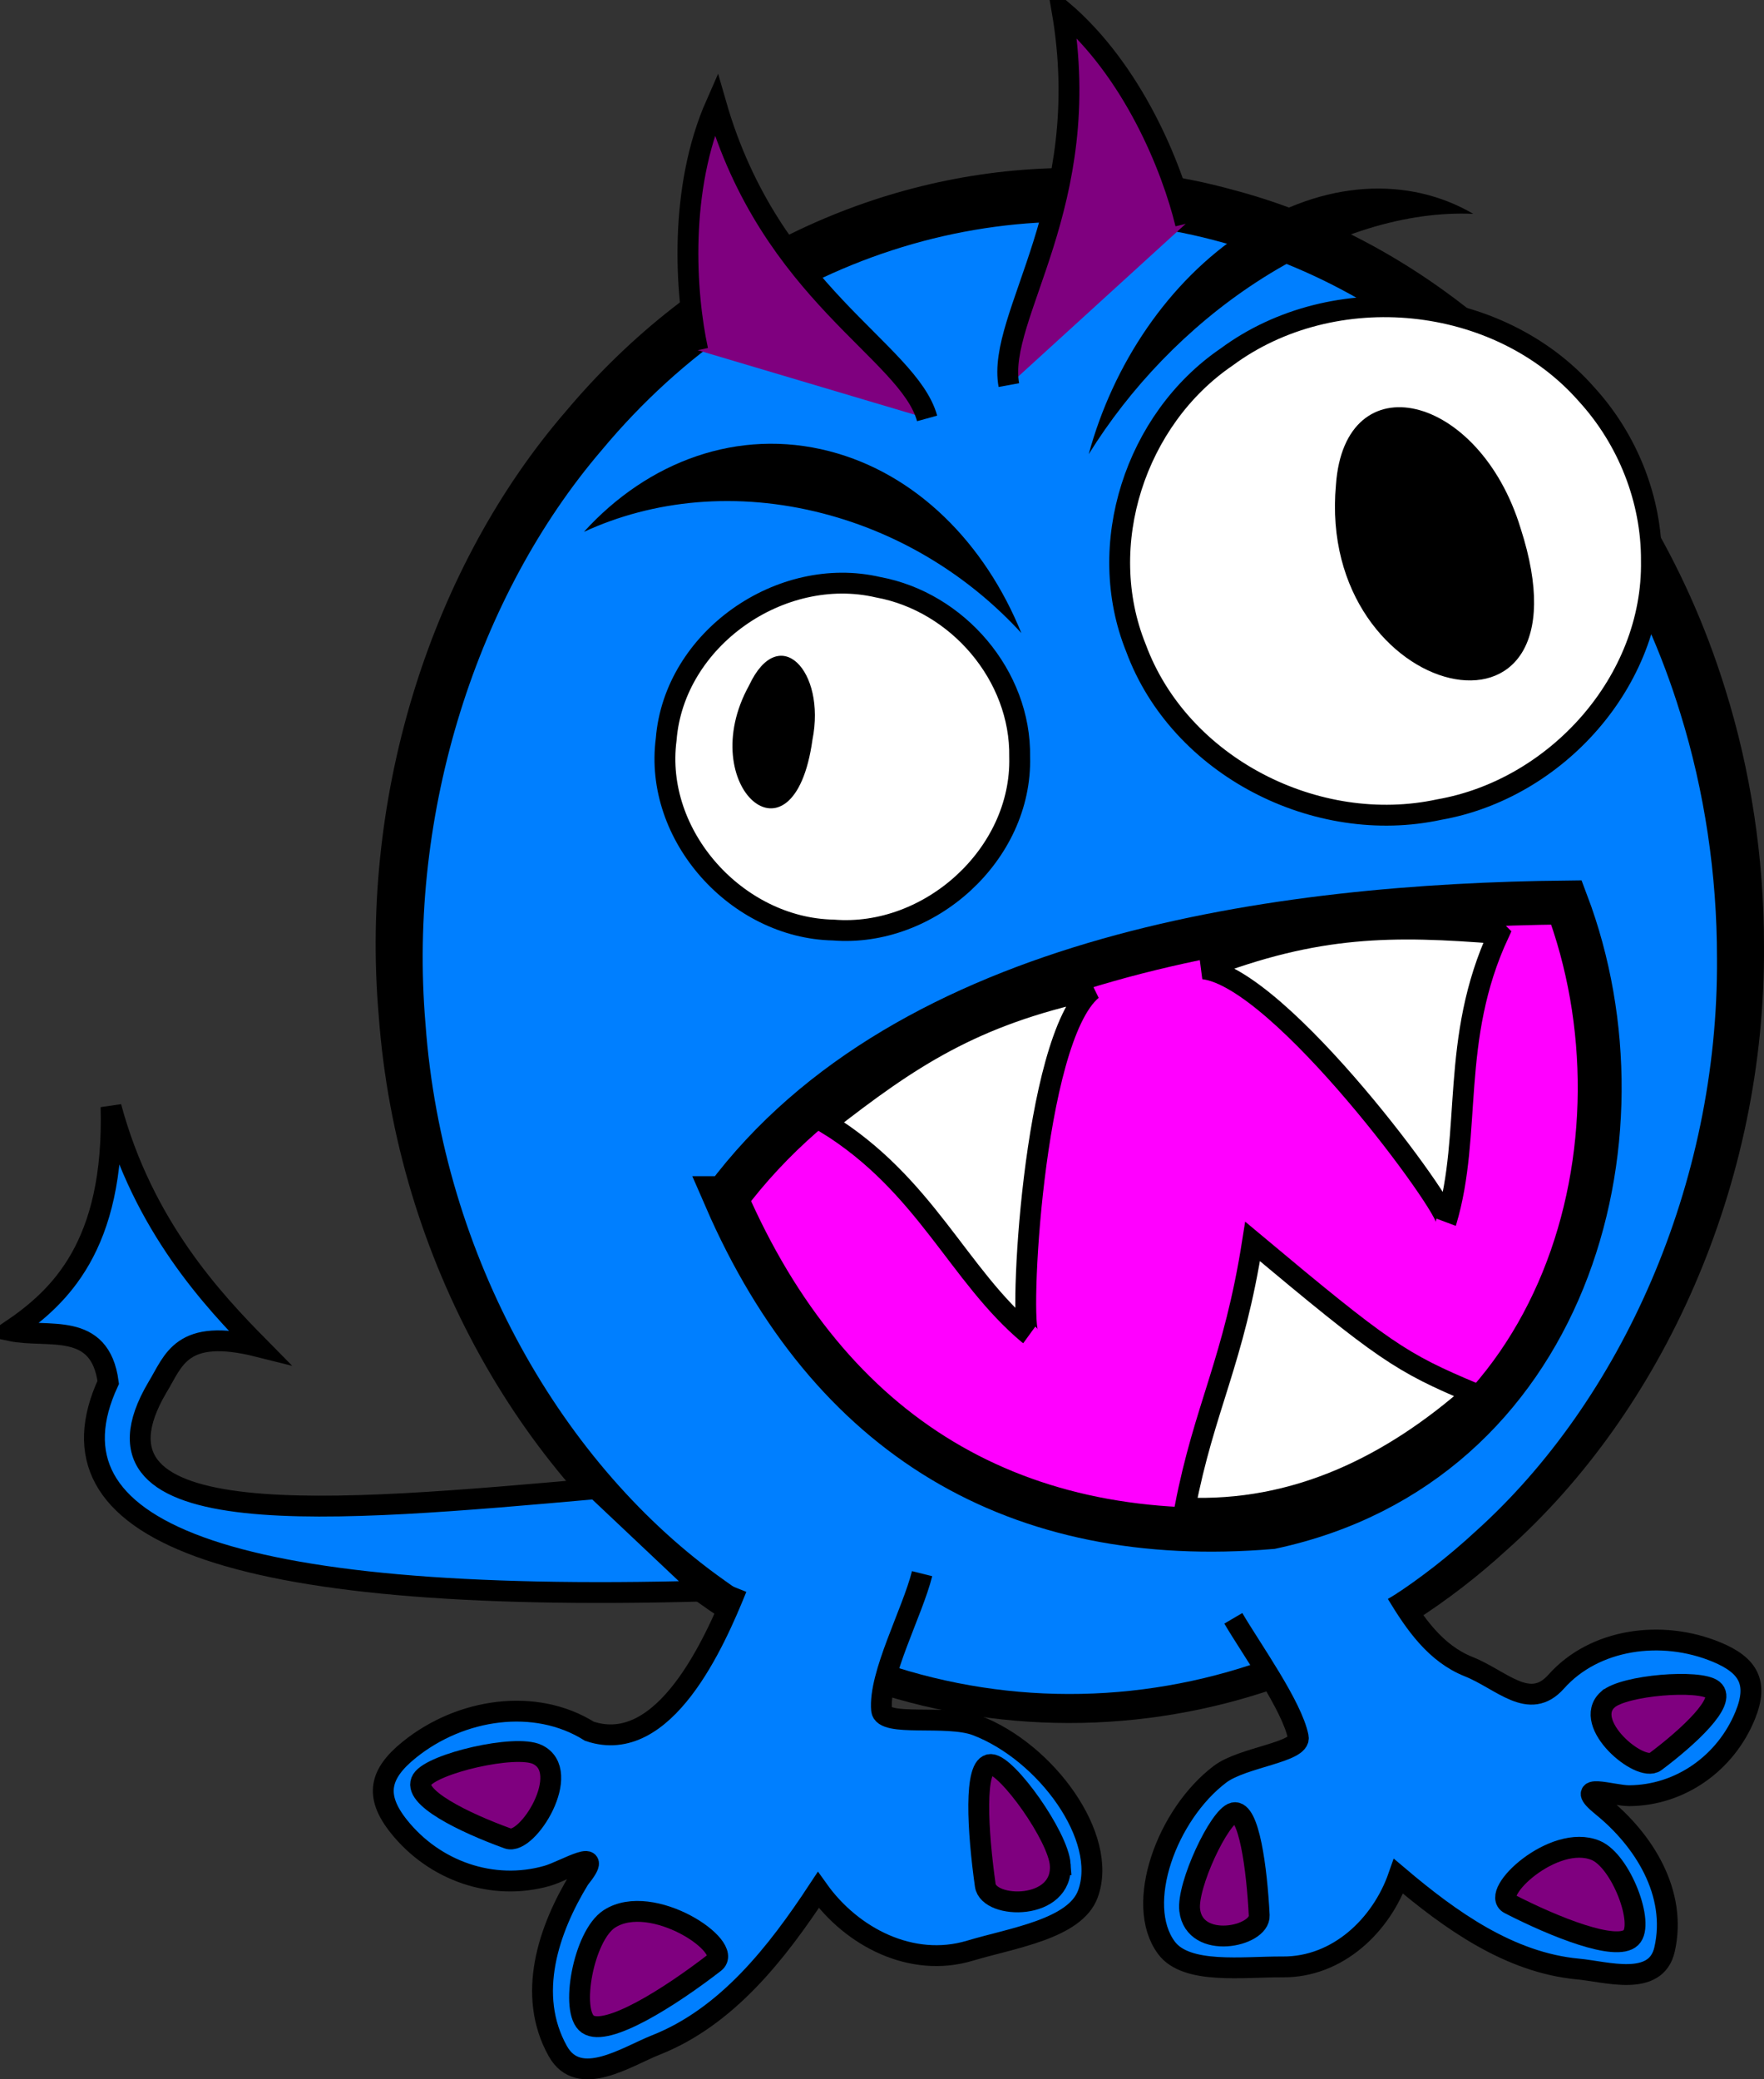 <?xml version="1.0"?><svg width="405.858" height="478.339" xmlns="http://www.w3.org/2000/svg">
 <rect width="100%" height="100%" fill="#333333" stroke="none"/>
 <title>pink and blue monster</title>

 <g>
  <title>Layer 1</title>
  <g id="layer1">
   <path fill="#000000" stroke-width="10.683" stroke-miterlimit="4" id="path3627" d="m243.031,38.673c-41.572,0.997 -82.832,20.251 -112.774,55.874c-30.633,35.411 -47.552,87.508 -43.129,139.01c4.136,56.653 33.534,107.127 73.498,135.074c56.796,40.864 133.145,36.345 185.982,-12.011c36,-31.997 59.654,-84.195 59.246,-139.092c0.01,-20.17 -3.037,-40.275 -8.949,-59.113c-18.22,-58.74 -62.801,-101.272 -112.608,-114.577c-13.521,-3.786 -27.408,-5.497 -41.265,-5.165zm0.373,14.02c12.483,-0.286 24.978,1.232 37.122,4.632l0.041,0.041l0.041,0c44.485,11.883 85.914,50.743 102.789,105.149l0,0.041c5.477,17.45 8.341,36.237 8.328,55.014l0,0.041c0.378,50.791 -22.094,99.705 -54.647,128.638l-0.041,0.041l-0.041,0.041c-48.196,44.109 -116.573,47.996 -168.125,10.904l-0.041,-0.041l-0.041,0c-36.019,-25.188 -63.744,-72.295 -67.573,-124.744l0,-0.041l0,-0.041c-4.091,-47.641 12.087,-96.654 39.898,-128.802l0.041,-0.041l0,-0.041c27.461,-32.671 64.802,-49.934 102.251,-50.791z"/>
   <path class="palette-filled-shape" fill="#007fff" stroke-width="10.683" stroke-miterlimit="4" id="path3143" d="m395.042,220.38c0.384,52.067 -22.142,101.922 -55.577,131.94c-49.277,45.552 -119.908,49.662 -172.753,11.258c-37.059,-26.177 -64.93,-74.28 -68.815,-128.029c-4.152,-48.842 12.027,-98.701 40.532,-131.983c37.33,-44.86 93.079,-61.859 143.147,-47.7c45.989,12.409 87.926,52.519 105.043,108.26c5.557,17.883 8.435,37.061 8.422,56.255z"/>
   <path fill="#ffffff" stroke="#000000" stroke-width="4.797" stroke-miterlimit="4" id="path5083" d="m234.604,174.143c0.572,22.41 -20.73,41.593 -42.866,39.808c-22.173,-0.433 -41.388,-21.677 -38.461,-43.881c1.834,-23.105 26.401,-40.19 48.771,-34.976c18.265,3.359 32.866,20.331 32.556,39.049z"/>
   <path fill="#ffffff" stroke="#000000" stroke-width="4.797" stroke-miterlimit="4" id="path5085" d="m379.953,128.969c0.486,27.718 -21.908,52.562 -48.833,57.272c-28.153,6.091 -59.686,-9.859 -69.76,-37.178c-9.582,-23.693 -0.116,-52.635 20.859,-66.936c24.663,-18.248 62.515,-14.541 82.816,8.59c9.462,10.35 14.989,24.203 14.918,38.251z"/>
   <path class="palette-filled-shape" fill="#ff00ff" fill-rule="evenodd" stroke="#000000" stroke-width="10.097" stroke-miterlimit="4" id="path5087" d="m166.981,275.619c23.913,55.057 66.987,80.627 125.565,75.687c67.676,-14.544 88.555,-89.065 67.864,-143.694c-65.328,0.688 -151.591,11.948 -193.428,68.007z"/>
   <path class="palette-filled-shape" fill="#007fff" fill-rule="evenodd" stroke="#000000" stroke-width="4.797" stroke-miterlimit="4" d="m321.368,366.588c4.239,7.01 8.936,13.787 16.546,16.818c7.61,3.031 13.957,10.392 20.144,3.435c8.767,-9.857 24.249,-12.052 36.933,-6.776c7.332,3.05 9.584,7.117 6.536,14.567c-4.481,10.949 -14.909,18.385 -26.671,18.459c-3.844,0.024 -13.32,-3.302 -6.166,2.494c9.443,7.65 17.27,19.876 14.281,32.908c-2,8.72 -13.393,5.07 -19.866,4.474c-15.803,-1.456 -29.446,-11.262 -41.337,-21.333c-3.933,11.27 -13.991,20.937 -26.642,20.845c-9.129,-0.066 -22.171,1.809 -26.777,-4.432c-7.375,-9.991 0.082,-30.62 12.364,-39.904c5.234,-3.956 18.675,-5.024 17.985,-8.549c-1.397,-7.133 -10.743,-20.161 -14.938,-27.308" id="path2802"/>
   <path fill="#000000" stroke-width="4.797" stroke-miterlimit="4" id="path5089" d="m186.929,170.165c-4.301,31.021 -27.382,10.647 -14.591,-12.472c6.888,-14.726 17.747,-3.376 14.591,12.472z"/>
   <path fill="#000000" stroke-width="4.797" stroke-miterlimit="4" id="path5091" d="m349.861,121.539c17.788,55.097 -47.035,40.075 -42.491,-9.984c1.996,-28.518 32.957,-21.256 42.491,9.984z"/>
   <path class="palette-filled-shape" fill="#007fff" fill-rule="evenodd" stroke="#000000" stroke-width="4.797" stroke-miterlimit="4" id="path5133" d="m169.487,365.307c-5.014,12.442 -16.592,38.782 -33.875,32.96c-12.418,-7.792 -29.598,-5.316 -41.464,4.269c-6.857,5.539 -7.985,10.585 -2.41,17.588c8.196,10.296 21.629,14.985 34.182,11.401c4.102,-1.171 13.78,-7.235 7.348,0.742c-7.048,11.548 -12.187,26.601 -4.93,39.583c4.857,8.688 15.853,1.241 22.562,-1.411c16.381,-6.477 27.851,-21.196 37.371,-35.652c7.712,10.808 21.448,17.996 34.897,13.958c9.704,-2.914 24.189,-4.984 27.142,-13.072c4.738,-12.974 -9.659,-32.668 -25.643,-38.754c-6.814,-2.595 -21.466,0.453 -21.832,-3.526c-0.741,-8.05 7.084,-22.443 9.319,-31.38"/>
   <path fill="#000000" stroke-width="21.587" stroke-miterlimit="4" id="path2808" d="m286.307,53.258c-17.523,11.444 -30.237,30.638 -35.816,51.222c9.437,-15.192 22.672,-29.19 38.541,-39.553c17.289,-11.29 34.823,-16.401 49.937,-15.731c-14.846,-8.666 -34.292,-7.934 -52.663,4.063z"/>
   <path fill="#000000" stroke-width="21.587" stroke-miterlimit="4" d="m190.816,103.796c19.992,5.166 35.793,21.156 44.174,41.839c-11.841,-12.929 -27.578,-22.85 -45.683,-27.529c-19.725,-5.097 -38.974,-3.141 -54.962,4.248c14.752,-16.258 35.513,-23.975 56.471,-18.559z" id="path2813"/>
   <path class="palette-filled-shape" fill="#7f007f" fill-rule="evenodd" stroke="#000000" stroke-width="4.797" stroke-miterlimit="4" id="path2815" d="m140.2,441.437c-5.971,3.87 -9.107,21.355 -4.972,24.209c4.37,3.016 18.897,-6.197 29.18,-14.158c4.645,-3.596 -14.436,-16.385 -24.208,-10.051z"/>
   <path class="palette-filled-shape" fill="#7f007f" fill-rule="evenodd" stroke="#000000" stroke-width="4.797" stroke-miterlimit="4" d="m123.622,403.605c-5.073,-2.405 -24.153,2.079 -26.519,5.804c-2.501,3.936 9.625,9.863 19.738,13.523c4.568,1.653 15.084,-15.39 6.781,-19.327z" id="path3198"/>
   <path class="palette-filled-shape" fill="#7f007f" fill-rule="evenodd" stroke="#000000" stroke-width="4.797" stroke-miterlimit="4" id="path3200" d="m243.941,428.955c-0.454,-6.504 -12.152,-22.899 -15.942,-23.043c-4.005,-0.152 -3.051,15.502 -1.308,27.791c0.788,5.552 17.992,5.897 17.249,-4.748z"/>
   <path class="palette-filled-shape" fill="#7f007f" fill-rule="evenodd" stroke="#000000" stroke-width="4.797" stroke-miterlimit="4" d="m367.124,425.667c5.87,2.43 11.328,17.002 8.114,20.082c-3.396,3.254 -17.645,-2.482 -27.952,-7.782c-4.656,-2.394 10.232,-16.276 19.838,-12.3z" id="path3202"/>
   <path class="palette-filled-shape" fill="#7f007f" fill-rule="evenodd" stroke="#000000" stroke-width="4.797" stroke-miterlimit="4" id="path3204" d="m369.901,390.99c3.697,-3.357 21.214,-4.719 24.233,-2.251c3.19,2.608 -5.599,10.78 -13.272,16.526c-3.466,2.596 -17.012,-8.781 -10.962,-14.275z"/>
   <path class="palette-filled-shape" fill="#7f007f" fill-rule="evenodd" stroke="#000000" stroke-width="4.797" stroke-miterlimit="4" d="m273.727,439.441c-0.701,-5.654 6.823,-21.663 10.135,-22.418c3.5,-0.798 5.31,12.785 5.856,23.615c0.246,4.892 -14.843,8.057 -15.991,-1.196z" id="path3206"/>
   <path fill="#ffffff" fill-rule="evenodd" stroke="#000000" stroke-width="4.797" stroke-miterlimit="4" id="path5131" d="m272.634,346.893c4.471,-23.236 11.216,-33.628 15.56,-61.303c30.26,25.32 33.997,27.799 50.838,34.89c-18.974,16.741 -40.94,27.552 -66.398,26.413z"/>
   <path fill="#ffffff" fill-rule="evenodd" stroke="#000000" stroke-width="4.797" stroke-miterlimit="4" id="path5093" d="m190.053,258.369c22.92,14.098 30.368,35.008 46.638,48.605c-2.316,-1.448 0.838,-67.84 14.555,-79.269c-27.465,5.956 -41.921,15.604 -61.193,30.664z"/>
   <path class="palette-filled-shape" fill="#7f007f" fill-rule="evenodd" stroke="#000000" stroke-width="4.797" stroke-miterlimit="4" d="m272.792,51.498c-3.187,-13.146 -12.163,-35.256 -28.438,-49.099c7.705,44.729 -15.149,70.277 -12.237,86.189" id="path3633"/>
   <path class="palette-filled-shape" fill="#7f007f" fill-rule="evenodd" stroke="#000000" stroke-width="4.797" stroke-miterlimit="4" id="path3635" d="m160.534,80.563c-2.858,-13.222 -4.409,-37.032 4.213,-56.576c12.549,43.62 44.253,56.675 48.563,72.267"/>
   <path fill="#ffffff" fill-rule="evenodd" stroke="#000000" stroke-width="4.797" stroke-miterlimit="4" d="m344.857,214.757c-11.349,24.389 -6.031,45.939 -12.109,66.247c1.134,-2.484 -38.113,-56.143 -55.861,-58.123c26.201,-10.16 43.584,-10.073 67.97,-8.124z" id="path3637"/>
   <path class="palette-filled-shape" fill="#007fff" fill-rule="evenodd" stroke="#000000" stroke-width="4.797" stroke-miterlimit="8.3" d="m2.399,306.125c11.244,-7.632 24.013,-19.446 23.149,-51.498c7.348,27.398 23.618,44.665 33.974,55.168c-17.948,-4.51 -19.54,3.239 -23.305,9.36c-20.217,34.282 40.65,28.649 100.919,23.311l24.941,23.542c-111.171,3.048 -152.84,-14.135 -137.176,-48.007c-1.901,-14.22 -13.826,-10.072 -22.502,-11.876z" id="path3639"/>
  </g>
 </g>
</svg>